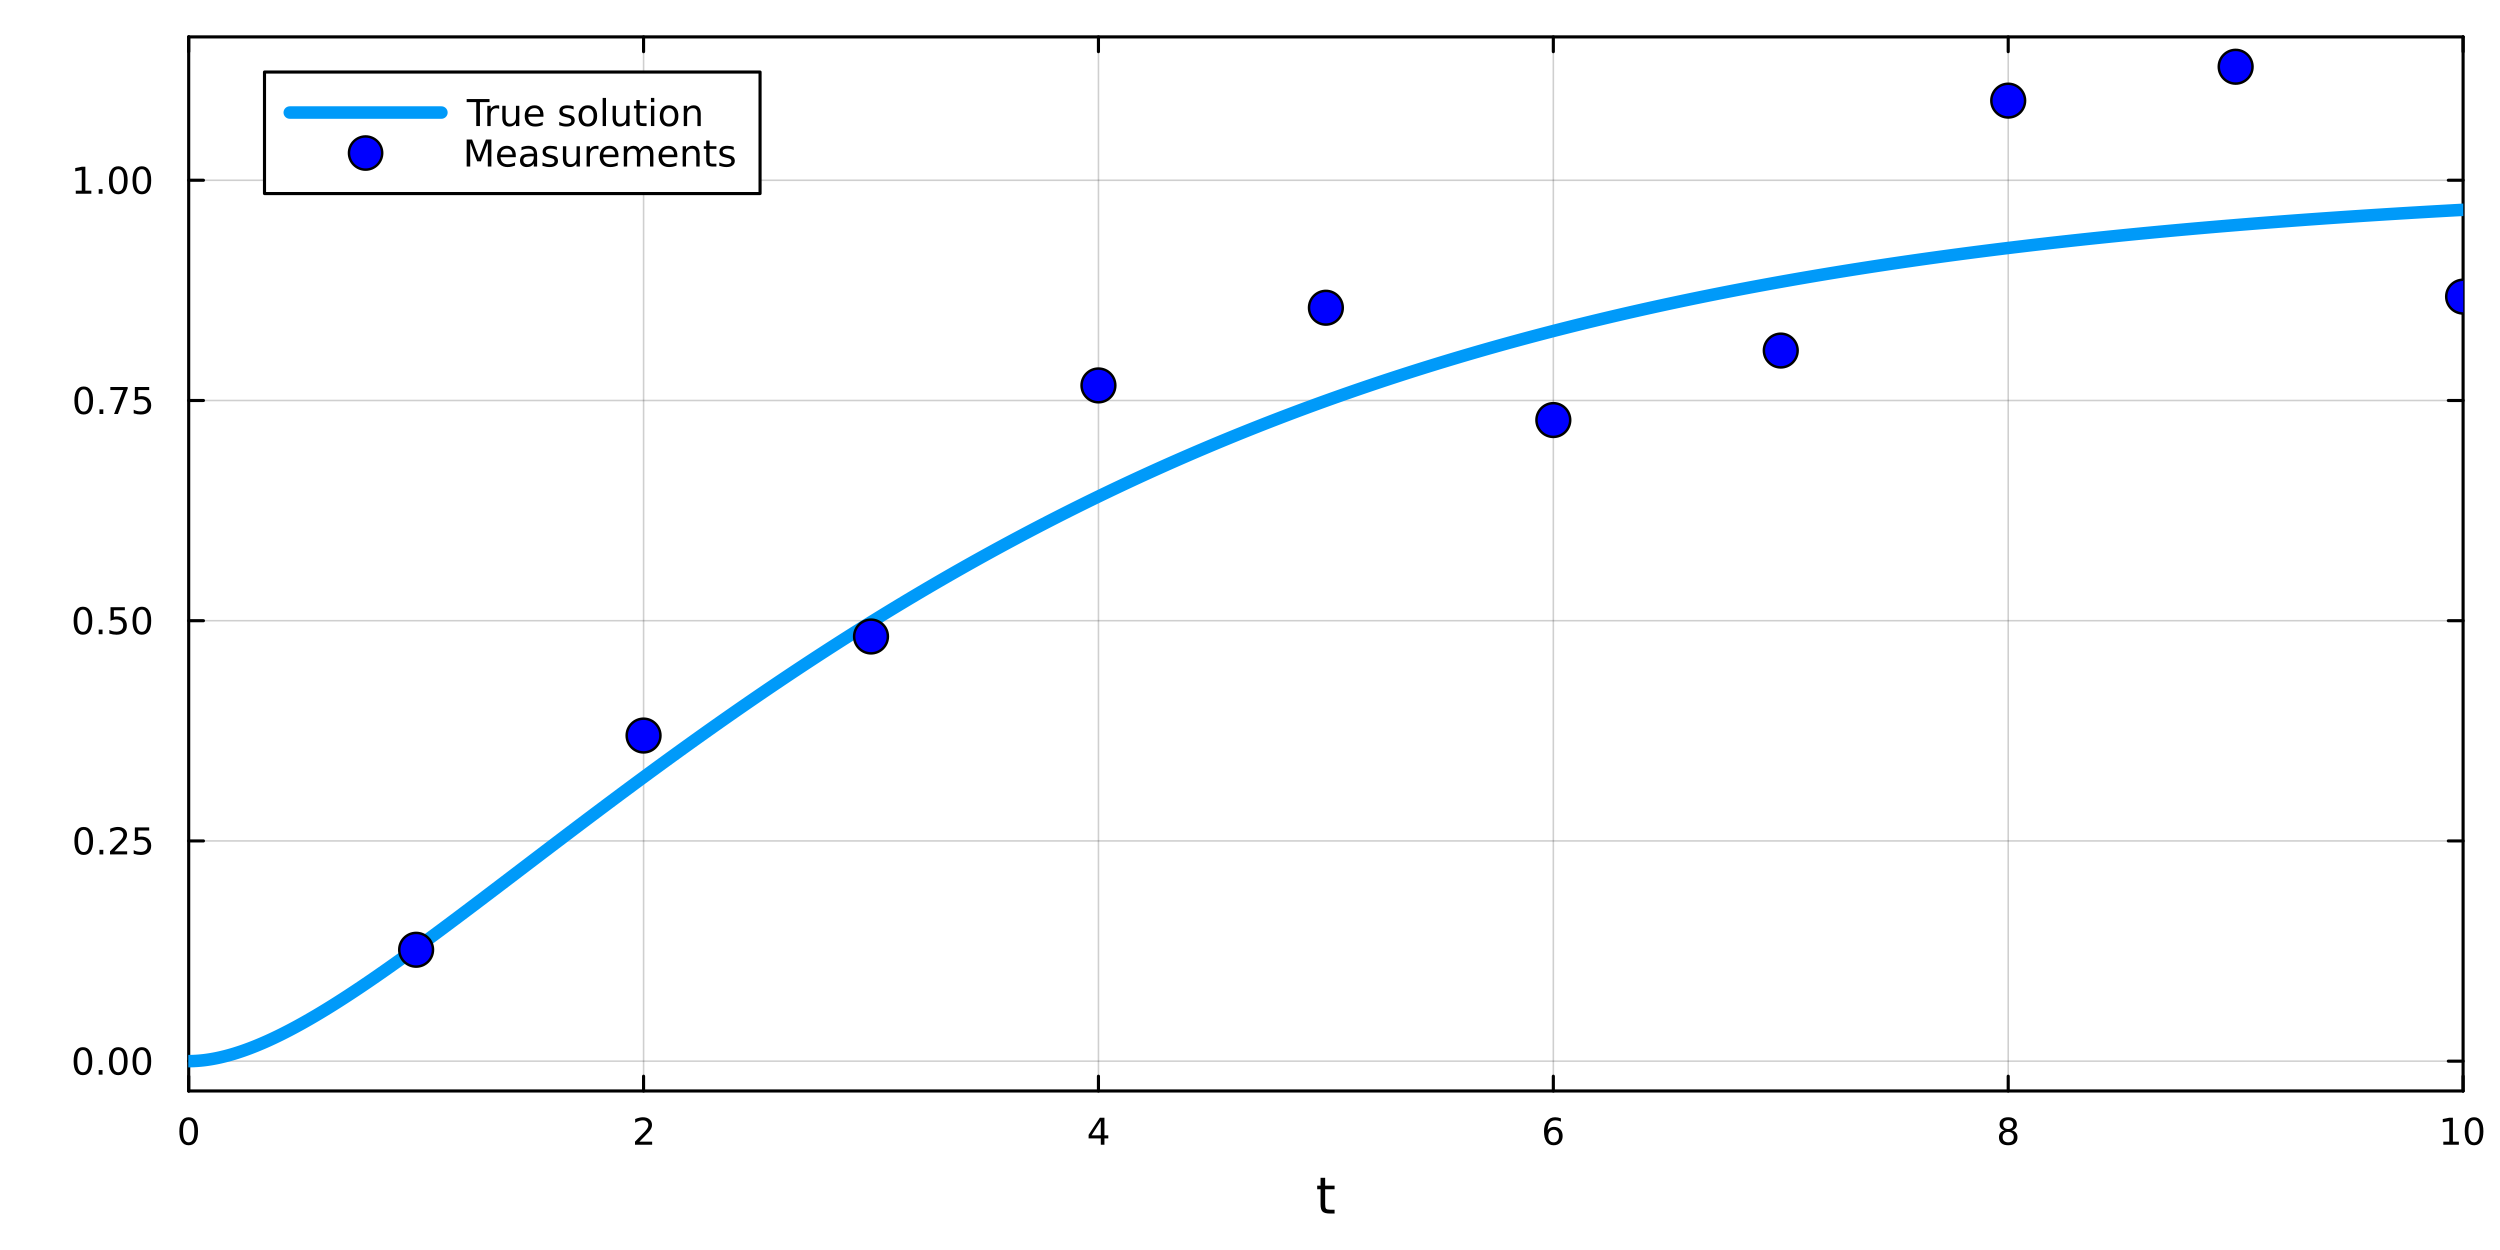 <?xml version="1.0" encoding="utf-8"?>
<svg xmlns="http://www.w3.org/2000/svg" xmlns:xlink="http://www.w3.org/1999/xlink" width="800" height="400" viewBox="0 0 3200 1600">
<rect x="0" y="0" width="3200" height="1600" fill="#333333" stroke="none"/>
<defs>
  <clipPath id="clip400">
    <rect x="0" y="0" width="3200" height="1600"/>
  </clipPath>
</defs>
<path clip-path="url(#clip400)" d="M0 1600 L3200 1600 L3200 0 L0 0  Z" fill="#ffffff" fill-rule="evenodd" fill-opacity="1"/>
<defs>
  <clipPath id="clip401">
    <rect x="640" y="0" width="2241" height="1600"/>
  </clipPath>
</defs>
<path clip-path="url(#clip400)" d="M241.518 1396.46 L3152.76 1396.46 L3152.76 47.244 L241.518 47.244  Z" fill="#ffffff" fill-rule="evenodd" fill-opacity="1"/>
<defs>
  <clipPath id="clip402">
    <rect x="241" y="47" width="2912" height="1350"/>
  </clipPath>
</defs>
<polyline clip-path="url(#clip402)" style="stroke:#000000; stroke-linecap:round; stroke-linejoin:round; stroke-width:2; stroke-opacity:0.1; fill:none" points="241.518,1396.46 241.518,47.244 "/>
<polyline clip-path="url(#clip402)" style="stroke:#000000; stroke-linecap:round; stroke-linejoin:round; stroke-width:2; stroke-opacity:0.1; fill:none" points="823.766,1396.46 823.766,47.244 "/>
<polyline clip-path="url(#clip402)" style="stroke:#000000; stroke-linecap:round; stroke-linejoin:round; stroke-width:2; stroke-opacity:0.1; fill:none" points="1406.01,1396.46 1406.01,47.244 "/>
<polyline clip-path="url(#clip402)" style="stroke:#000000; stroke-linecap:round; stroke-linejoin:round; stroke-width:2; stroke-opacity:0.1; fill:none" points="1988.26,1396.46 1988.26,47.244 "/>
<polyline clip-path="url(#clip402)" style="stroke:#000000; stroke-linecap:round; stroke-linejoin:round; stroke-width:2; stroke-opacity:0.1; fill:none" points="2570.51,1396.46 2570.51,47.244 "/>
<polyline clip-path="url(#clip402)" style="stroke:#000000; stroke-linecap:round; stroke-linejoin:round; stroke-width:2; stroke-opacity:0.1; fill:none" points="3152.76,1396.46 3152.76,47.244 "/>
<polyline clip-path="url(#clip402)" style="stroke:#000000; stroke-linecap:round; stroke-linejoin:round; stroke-width:2; stroke-opacity:0.1; fill:none" points="241.518,1396.46 241.518,47.244 "/>
<polyline clip-path="url(#clip402)" style="stroke:#000000; stroke-linecap:round; stroke-linejoin:round; stroke-width:2; stroke-opacity:0.1; fill:none" points="823.766,1396.46 823.766,47.244 "/>
<polyline clip-path="url(#clip402)" style="stroke:#000000; stroke-linecap:round; stroke-linejoin:round; stroke-width:2; stroke-opacity:0.1; fill:none" points="1406.01,1396.46 1406.01,47.244 "/>
<polyline clip-path="url(#clip402)" style="stroke:#000000; stroke-linecap:round; stroke-linejoin:round; stroke-width:2; stroke-opacity:0.1; fill:none" points="1988.26,1396.46 1988.26,47.244 "/>
<polyline clip-path="url(#clip402)" style="stroke:#000000; stroke-linecap:round; stroke-linejoin:round; stroke-width:2; stroke-opacity:0.1; fill:none" points="2570.51,1396.46 2570.51,47.244 "/>
<polyline clip-path="url(#clip402)" style="stroke:#000000; stroke-linecap:round; stroke-linejoin:round; stroke-width:2; stroke-opacity:0.1; fill:none" points="3152.76,1396.46 3152.76,47.244 "/>
<polyline clip-path="url(#clip402)" style="stroke:#000000; stroke-linecap:round; stroke-linejoin:round; stroke-width:2; stroke-opacity:0.1; fill:none" points="241.518,1358.27 3152.76,1358.27 "/>
<polyline clip-path="url(#clip402)" style="stroke:#000000; stroke-linecap:round; stroke-linejoin:round; stroke-width:2; stroke-opacity:0.1; fill:none" points="241.518,1076.39 3152.76,1076.39 "/>
<polyline clip-path="url(#clip402)" style="stroke:#000000; stroke-linecap:round; stroke-linejoin:round; stroke-width:2; stroke-opacity:0.1; fill:none" points="241.518,794.504 3152.76,794.504 "/>
<polyline clip-path="url(#clip402)" style="stroke:#000000; stroke-linecap:round; stroke-linejoin:round; stroke-width:2; stroke-opacity:0.1; fill:none" points="241.518,512.62 3152.76,512.62 "/>
<polyline clip-path="url(#clip402)" style="stroke:#000000; stroke-linecap:round; stroke-linejoin:round; stroke-width:2; stroke-opacity:0.1; fill:none" points="241.518,230.737 3152.76,230.737 "/>
<polyline clip-path="url(#clip402)" style="stroke:#000000; stroke-linecap:round; stroke-linejoin:round; stroke-width:2; stroke-opacity:0.1; fill:none" points="241.518,1358.27 3152.76,1358.27 "/>
<polyline clip-path="url(#clip402)" style="stroke:#000000; stroke-linecap:round; stroke-linejoin:round; stroke-width:2; stroke-opacity:0.1; fill:none" points="241.518,1076.39 3152.76,1076.39 "/>
<polyline clip-path="url(#clip402)" style="stroke:#000000; stroke-linecap:round; stroke-linejoin:round; stroke-width:2; stroke-opacity:0.1; fill:none" points="241.518,794.504 3152.76,794.504 "/>
<polyline clip-path="url(#clip402)" style="stroke:#000000; stroke-linecap:round; stroke-linejoin:round; stroke-width:2; stroke-opacity:0.1; fill:none" points="241.518,512.62 3152.76,512.62 "/>
<polyline clip-path="url(#clip402)" style="stroke:#000000; stroke-linecap:round; stroke-linejoin:round; stroke-width:2; stroke-opacity:0.1; fill:none" points="241.518,230.737 3152.76,230.737 "/>
<polyline clip-path="url(#clip400)" style="stroke:#000000; stroke-linecap:round; stroke-linejoin:round; stroke-width:4; stroke-opacity:1; fill:none" points="241.518,1396.46 3152.76,1396.46 "/>
<polyline clip-path="url(#clip400)" style="stroke:#000000; stroke-linecap:round; stroke-linejoin:round; stroke-width:4; stroke-opacity:1; fill:none" points="241.518,47.244 3152.76,47.244 "/>
<polyline clip-path="url(#clip400)" style="stroke:#000000; stroke-linecap:round; stroke-linejoin:round; stroke-width:4; stroke-opacity:1; fill:none" points="241.518,1396.46 241.518,1377.56 "/>
<polyline clip-path="url(#clip400)" style="stroke:#000000; stroke-linecap:round; stroke-linejoin:round; stroke-width:4; stroke-opacity:1; fill:none" points="823.766,1396.46 823.766,1377.56 "/>
<polyline clip-path="url(#clip400)" style="stroke:#000000; stroke-linecap:round; stroke-linejoin:round; stroke-width:4; stroke-opacity:1; fill:none" points="1406.01,1396.46 1406.01,1377.56 "/>
<polyline clip-path="url(#clip400)" style="stroke:#000000; stroke-linecap:round; stroke-linejoin:round; stroke-width:4; stroke-opacity:1; fill:none" points="1988.26,1396.46 1988.26,1377.56 "/>
<polyline clip-path="url(#clip400)" style="stroke:#000000; stroke-linecap:round; stroke-linejoin:round; stroke-width:4; stroke-opacity:1; fill:none" points="2570.51,1396.46 2570.51,1377.56 "/>
<polyline clip-path="url(#clip400)" style="stroke:#000000; stroke-linecap:round; stroke-linejoin:round; stroke-width:4; stroke-opacity:1; fill:none" points="3152.76,1396.46 3152.76,1377.56 "/>
<polyline clip-path="url(#clip400)" style="stroke:#000000; stroke-linecap:round; stroke-linejoin:round; stroke-width:4; stroke-opacity:1; fill:none" points="241.518,47.244 241.518,66.142 "/>
<polyline clip-path="url(#clip400)" style="stroke:#000000; stroke-linecap:round; stroke-linejoin:round; stroke-width:4; stroke-opacity:1; fill:none" points="823.766,47.244 823.766,66.142 "/>
<polyline clip-path="url(#clip400)" style="stroke:#000000; stroke-linecap:round; stroke-linejoin:round; stroke-width:4; stroke-opacity:1; fill:none" points="1406.01,47.244 1406.01,66.142 "/>
<polyline clip-path="url(#clip400)" style="stroke:#000000; stroke-linecap:round; stroke-linejoin:round; stroke-width:4; stroke-opacity:1; fill:none" points="1988.26,47.244 1988.26,66.142 "/>
<polyline clip-path="url(#clip400)" style="stroke:#000000; stroke-linecap:round; stroke-linejoin:round; stroke-width:4; stroke-opacity:1; fill:none" points="2570.51,47.244 2570.51,66.142 "/>
<polyline clip-path="url(#clip400)" style="stroke:#000000; stroke-linecap:round; stroke-linejoin:round; stroke-width:4; stroke-opacity:1; fill:none" points="3152.76,47.244 3152.76,66.142 "/>
<path clip-path="url(#clip400)" d="M241.518 1433.77 Q237.907 1433.77 236.078 1437.34 Q234.273 1440.88 234.273 1448.01 Q234.273 1455.12 236.078 1458.68 Q237.907 1462.22 241.518 1462.22 Q245.152 1462.22 246.958 1458.68 Q248.787 1455.12 248.787 1448.01 Q248.787 1440.88 246.958 1437.34 Q245.152 1433.77 241.518 1433.77 M241.518 1430.07 Q247.328 1430.07 250.384 1434.68 Q253.462 1439.26 253.462 1448.01 Q253.462 1456.74 250.384 1461.34 Q247.328 1465.93 241.518 1465.93 Q235.708 1465.93 232.629 1461.34 Q229.574 1456.74 229.574 1448.01 Q229.574 1439.26 232.629 1434.68 Q235.708 1430.07 241.518 1430.07 Z" fill="#000000" fill-rule="nonzero" fill-opacity="1" /><path clip-path="url(#clip400)" d="M818.418 1461.32 L834.738 1461.32 L834.738 1465.26 L812.793 1465.26 L812.793 1461.32 Q815.456 1458.57 820.039 1453.94 Q824.645 1449.28 825.826 1447.94 Q828.071 1445.42 828.951 1443.68 Q829.854 1441.92 829.854 1440.23 Q829.854 1437.48 827.909 1435.74 Q825.988 1434.01 822.886 1434.01 Q820.687 1434.01 818.233 1434.77 Q815.803 1435.53 813.025 1437.08 L813.025 1432.36 Q815.849 1431.23 818.303 1430.65 Q820.756 1430.07 822.793 1430.07 Q828.164 1430.07 831.358 1432.76 Q834.553 1435.44 834.553 1439.93 Q834.553 1442.06 833.742 1443.98 Q832.955 1445.88 830.849 1448.47 Q830.27 1449.14 827.168 1452.36 Q824.067 1455.56 818.418 1461.32 Z" fill="#000000" fill-rule="nonzero" fill-opacity="1" /><path clip-path="url(#clip400)" d="M1409.02 1434.77 L1397.22 1453.22 L1409.02 1453.22 L1409.02 1434.77 M1407.8 1430.7 L1413.68 1430.7 L1413.68 1453.22 L1418.61 1453.22 L1418.61 1457.11 L1413.68 1457.11 L1413.68 1465.26 L1409.02 1465.26 L1409.02 1457.11 L1393.42 1457.11 L1393.42 1452.59 L1407.8 1430.7 Z" fill="#000000" fill-rule="nonzero" fill-opacity="1" /><path clip-path="url(#clip400)" d="M1988.67 1446.11 Q1985.52 1446.11 1983.67 1448.27 Q1981.84 1450.42 1981.84 1454.17 Q1981.84 1457.89 1983.67 1460.07 Q1985.52 1462.22 1988.67 1462.22 Q1991.81 1462.22 1993.64 1460.07 Q1995.49 1457.89 1995.49 1454.17 Q1995.49 1450.42 1993.64 1448.27 Q1991.81 1446.11 1988.67 1446.11 M1997.95 1431.46 L1997.95 1435.72 Q1996.19 1434.89 1994.38 1434.45 Q1992.6 1434.01 1990.84 1434.01 Q1986.21 1434.01 1983.76 1437.13 Q1981.33 1440.26 1980.98 1446.58 Q1982.35 1444.56 1984.41 1443.5 Q1986.47 1442.41 1988.94 1442.41 Q1994.15 1442.41 1997.16 1445.58 Q2000.19 1448.73 2000.19 1454.17 Q2000.19 1459.49 1997.05 1462.71 Q1993.9 1465.93 1988.67 1465.93 Q1982.67 1465.93 1979.5 1461.34 Q1976.33 1456.74 1976.33 1448.01 Q1976.33 1439.82 1980.22 1434.95 Q1984.11 1430.07 1990.66 1430.07 Q1992.42 1430.07 1994.2 1430.42 Q1996 1430.77 1997.95 1431.46 Z" fill="#000000" fill-rule="nonzero" fill-opacity="1" /><path clip-path="url(#clip400)" d="M2570.51 1448.84 Q2567.18 1448.84 2565.25 1450.63 Q2563.36 1452.41 2563.36 1455.53 Q2563.36 1458.66 2565.25 1460.44 Q2567.18 1462.22 2570.51 1462.22 Q2573.84 1462.22 2575.76 1460.44 Q2577.68 1458.64 2577.68 1455.53 Q2577.68 1452.41 2575.76 1450.63 Q2573.86 1448.84 2570.51 1448.84 M2565.83 1446.85 Q2562.82 1446.11 2561.13 1444.05 Q2559.47 1441.99 2559.47 1439.03 Q2559.47 1434.89 2562.41 1432.48 Q2565.37 1430.07 2570.51 1430.07 Q2575.67 1430.07 2578.61 1432.48 Q2581.55 1434.89 2581.55 1439.03 Q2581.55 1441.99 2579.86 1444.05 Q2578.19 1446.11 2575.21 1446.85 Q2578.59 1447.64 2580.46 1449.93 Q2582.36 1452.22 2582.36 1455.53 Q2582.36 1460.56 2579.28 1463.24 Q2576.23 1465.93 2570.51 1465.93 Q2564.79 1465.93 2561.71 1463.24 Q2558.66 1460.56 2558.66 1455.53 Q2558.66 1452.22 2560.55 1449.93 Q2562.45 1447.64 2565.83 1446.85 M2564.12 1439.47 Q2564.12 1442.15 2565.79 1443.66 Q2567.48 1445.16 2570.51 1445.16 Q2573.52 1445.16 2575.21 1443.66 Q2576.92 1442.15 2576.92 1439.47 Q2576.92 1436.78 2575.21 1435.28 Q2573.52 1433.77 2570.51 1433.77 Q2567.48 1433.77 2565.79 1435.28 Q2564.12 1436.78 2564.12 1439.47 Z" fill="#000000" fill-rule="nonzero" fill-opacity="1" /><path clip-path="url(#clip400)" d="M3127.44 1461.32 L3135.08 1461.32 L3135.08 1434.95 L3126.77 1436.62 L3126.77 1432.36 L3135.04 1430.7 L3139.71 1430.7 L3139.71 1461.32 L3147.35 1461.32 L3147.35 1465.26 L3127.44 1465.26 L3127.44 1461.32 Z" fill="#000000" fill-rule="nonzero" fill-opacity="1" /><path clip-path="url(#clip400)" d="M3166.8 1433.77 Q3163.18 1433.77 3161.36 1437.34 Q3159.55 1440.88 3159.55 1448.01 Q3159.55 1455.12 3161.36 1458.68 Q3163.18 1462.22 3166.8 1462.22 Q3170.43 1462.22 3172.23 1458.68 Q3174.06 1455.12 3174.06 1448.01 Q3174.06 1440.88 3172.23 1437.34 Q3170.43 1433.77 3166.8 1433.77 M3166.8 1430.07 Q3172.61 1430.07 3175.66 1434.68 Q3178.74 1439.26 3178.74 1448.01 Q3178.74 1456.74 3175.66 1461.34 Q3172.61 1465.93 3166.8 1465.93 Q3160.99 1465.93 3157.91 1461.34 Q3154.85 1456.74 3154.85 1448.01 Q3154.85 1439.26 3157.91 1434.68 Q3160.99 1430.07 3166.8 1430.07 Z" fill="#000000" fill-rule="nonzero" fill-opacity="1" /><path clip-path="url(#clip400)" d="M1696.2 1507.55 L1696.2 1517.67 L1708.26 1517.67 L1708.26 1522.22 L1696.2 1522.22 L1696.2 1541.58 Q1696.2 1545.94 1697.38 1547.18 Q1698.59 1548.42 1702.25 1548.42 L1708.26 1548.42 L1708.26 1553.32 L1702.25 1553.32 Q1695.47 1553.32 1692.89 1550.81 Q1690.31 1548.26 1690.31 1541.58 L1690.31 1522.22 L1686.01 1522.22 L1686.01 1517.67 L1690.31 1517.67 L1690.31 1507.55 L1696.2 1507.55 Z" fill="#000000" fill-rule="nonzero" fill-opacity="1" /><polyline clip-path="url(#clip400)" style="stroke:#000000; stroke-linecap:round; stroke-linejoin:round; stroke-width:4; stroke-opacity:1; fill:none" points="241.518,1396.46 241.518,47.244 "/>
<polyline clip-path="url(#clip400)" style="stroke:#000000; stroke-linecap:round; stroke-linejoin:round; stroke-width:4; stroke-opacity:1; fill:none" points="3152.76,1396.46 3152.76,47.244 "/>
<polyline clip-path="url(#clip400)" style="stroke:#000000; stroke-linecap:round; stroke-linejoin:round; stroke-width:4; stroke-opacity:1; fill:none" points="241.518,1358.27 260.416,1358.27 "/>
<polyline clip-path="url(#clip400)" style="stroke:#000000; stroke-linecap:round; stroke-linejoin:round; stroke-width:4; stroke-opacity:1; fill:none" points="241.518,1076.39 260.416,1076.39 "/>
<polyline clip-path="url(#clip400)" style="stroke:#000000; stroke-linecap:round; stroke-linejoin:round; stroke-width:4; stroke-opacity:1; fill:none" points="241.518,794.504 260.416,794.504 "/>
<polyline clip-path="url(#clip400)" style="stroke:#000000; stroke-linecap:round; stroke-linejoin:round; stroke-width:4; stroke-opacity:1; fill:none" points="241.518,512.62 260.416,512.62 "/>
<polyline clip-path="url(#clip400)" style="stroke:#000000; stroke-linecap:round; stroke-linejoin:round; stroke-width:4; stroke-opacity:1; fill:none" points="241.518,230.737 260.416,230.737 "/>
<polyline clip-path="url(#clip400)" style="stroke:#000000; stroke-linecap:round; stroke-linejoin:round; stroke-width:4; stroke-opacity:1; fill:none" points="3152.76,1358.27 3133.86,1358.27 "/>
<polyline clip-path="url(#clip400)" style="stroke:#000000; stroke-linecap:round; stroke-linejoin:round; stroke-width:4; stroke-opacity:1; fill:none" points="3152.76,1076.39 3133.86,1076.39 "/>
<polyline clip-path="url(#clip400)" style="stroke:#000000; stroke-linecap:round; stroke-linejoin:round; stroke-width:4; stroke-opacity:1; fill:none" points="3152.76,794.504 3133.86,794.504 "/>
<polyline clip-path="url(#clip400)" style="stroke:#000000; stroke-linecap:round; stroke-linejoin:round; stroke-width:4; stroke-opacity:1; fill:none" points="3152.76,512.62 3133.86,512.62 "/>
<polyline clip-path="url(#clip400)" style="stroke:#000000; stroke-linecap:round; stroke-linejoin:round; stroke-width:4; stroke-opacity:1; fill:none" points="3152.76,230.737 3133.86,230.737 "/>
<path clip-path="url(#clip400)" d="M106.181 1344.07 Q102.57 1344.07 100.741 1347.63 Q98.935 1351.18 98.935 1358.31 Q98.935 1365.41 100.741 1368.98 Q102.57 1372.52 106.181 1372.52 Q109.815 1372.52 111.62 1368.98 Q113.449 1365.41 113.449 1358.31 Q113.449 1351.18 111.62 1347.63 Q109.815 1344.07 106.181 1344.07 M106.181 1340.37 Q111.991 1340.37 115.046 1344.97 Q118.125 1349.56 118.125 1358.31 Q118.125 1367.03 115.046 1371.64 Q111.991 1376.22 106.181 1376.22 Q100.37 1376.22 97.292 1371.64 Q94.236 1367.03 94.236 1358.31 Q94.236 1349.56 97.292 1344.97 Q100.37 1340.37 106.181 1340.37 Z" fill="#000000" fill-rule="nonzero" fill-opacity="1" /><path clip-path="url(#clip400)" d="M126.343 1369.67 L131.227 1369.67 L131.227 1375.55 L126.343 1375.55 L126.343 1369.67 Z" fill="#000000" fill-rule="nonzero" fill-opacity="1" /><path clip-path="url(#clip400)" d="M151.412 1344.07 Q147.801 1344.07 145.972 1347.63 Q144.167 1351.18 144.167 1358.31 Q144.167 1365.41 145.972 1368.98 Q147.801 1372.52 151.412 1372.52 Q155.046 1372.52 156.852 1368.98 Q158.68 1365.41 158.68 1358.31 Q158.68 1351.18 156.852 1347.63 Q155.046 1344.07 151.412 1344.07 M151.412 1340.37 Q157.222 1340.37 160.278 1344.97 Q163.356 1349.56 163.356 1358.31 Q163.356 1367.03 160.278 1371.64 Q157.222 1376.22 151.412 1376.22 Q145.602 1376.22 142.523 1371.64 Q139.467 1367.03 139.467 1358.31 Q139.467 1349.56 142.523 1344.97 Q145.602 1340.37 151.412 1340.37 Z" fill="#000000" fill-rule="nonzero" fill-opacity="1" /><path clip-path="url(#clip400)" d="M181.574 1344.07 Q177.963 1344.07 176.134 1347.63 Q174.328 1351.18 174.328 1358.31 Q174.328 1365.41 176.134 1368.98 Q177.963 1372.52 181.574 1372.52 Q185.208 1372.52 187.014 1368.98 Q188.842 1365.41 188.842 1358.31 Q188.842 1351.18 187.014 1347.63 Q185.208 1344.07 181.574 1344.07 M181.574 1340.37 Q187.384 1340.37 190.439 1344.97 Q193.518 1349.56 193.518 1358.31 Q193.518 1367.03 190.439 1371.64 Q187.384 1376.22 181.574 1376.22 Q175.764 1376.22 172.685 1371.64 Q169.629 1367.03 169.629 1358.31 Q169.629 1349.56 172.685 1344.97 Q175.764 1340.37 181.574 1340.37 Z" fill="#000000" fill-rule="nonzero" fill-opacity="1" /><path clip-path="url(#clip400)" d="M107.176 1062.19 Q103.565 1062.19 101.736 1065.75 Q99.931 1069.29 99.931 1076.42 Q99.931 1083.53 101.736 1087.09 Q103.565 1090.63 107.176 1090.63 Q110.81 1090.63 112.616 1087.09 Q114.444 1083.53 114.444 1076.42 Q114.444 1069.29 112.616 1065.75 Q110.81 1062.19 107.176 1062.19 M107.176 1058.48 Q112.986 1058.48 116.042 1063.09 Q119.12 1067.67 119.12 1076.42 Q119.12 1085.15 116.042 1089.76 Q112.986 1094.34 107.176 1094.34 Q101.366 1094.34 98.287 1089.76 Q95.232 1085.15 95.232 1076.42 Q95.232 1067.67 98.287 1063.09 Q101.366 1058.48 107.176 1058.48 Z" fill="#000000" fill-rule="nonzero" fill-opacity="1" /><path clip-path="url(#clip400)" d="M127.338 1087.79 L132.222 1087.79 L132.222 1093.67 L127.338 1093.67 L127.338 1087.79 Z" fill="#000000" fill-rule="nonzero" fill-opacity="1" /><path clip-path="url(#clip400)" d="M146.435 1089.73 L162.754 1089.73 L162.754 1093.67 L140.81 1093.67 L140.81 1089.73 Q143.472 1086.98 148.055 1082.35 Q152.662 1077.69 153.842 1076.35 Q156.088 1073.83 156.967 1072.09 Q157.87 1070.33 157.87 1068.64 Q157.87 1065.89 155.926 1064.15 Q154.004 1062.42 150.903 1062.42 Q148.704 1062.42 146.25 1063.18 Q143.819 1063.95 141.042 1065.5 L141.042 1060.77 Q143.866 1059.64 146.319 1059.06 Q148.773 1058.48 150.81 1058.48 Q156.18 1058.48 159.375 1061.17 Q162.569 1063.85 162.569 1068.34 Q162.569 1070.47 161.759 1072.39 Q160.972 1074.29 158.866 1076.88 Q158.287 1077.56 155.185 1080.77 Q152.083 1083.97 146.435 1089.73 Z" fill="#000000" fill-rule="nonzero" fill-opacity="1" /><path clip-path="url(#clip400)" d="M172.615 1059.11 L190.972 1059.11 L190.972 1063.04 L176.898 1063.04 L176.898 1071.51 Q177.916 1071.17 178.935 1071.01 Q179.953 1070.82 180.972 1070.82 Q186.759 1070.82 190.138 1073.99 Q193.518 1077.16 193.518 1082.58 Q193.518 1088.16 190.046 1091.26 Q186.574 1094.34 180.254 1094.34 Q178.078 1094.34 175.81 1093.97 Q173.564 1093.6 171.157 1092.86 L171.157 1088.16 Q173.24 1089.29 175.463 1089.85 Q177.685 1090.4 180.162 1090.4 Q184.166 1090.4 186.504 1088.3 Q188.842 1086.19 188.842 1082.58 Q188.842 1078.97 186.504 1076.86 Q184.166 1074.76 180.162 1074.76 Q178.287 1074.76 176.412 1075.17 Q174.56 1075.59 172.615 1076.47 L172.615 1059.11 Z" fill="#000000" fill-rule="nonzero" fill-opacity="1" /><path clip-path="url(#clip400)" d="M106.181 780.302 Q102.57 780.302 100.741 783.867 Q98.935 787.409 98.935 794.538 Q98.935 801.645 100.741 805.21 Q102.57 808.751 106.181 808.751 Q109.815 808.751 111.62 805.21 Q113.449 801.645 113.449 794.538 Q113.449 787.409 111.62 783.867 Q109.815 780.302 106.181 780.302 M106.181 776.599 Q111.991 776.599 115.046 781.205 Q118.125 785.788 118.125 794.538 Q118.125 803.265 115.046 807.872 Q111.991 812.455 106.181 812.455 Q100.37 812.455 97.292 807.872 Q94.236 803.265 94.236 794.538 Q94.236 785.788 97.292 781.205 Q100.37 776.599 106.181 776.599 Z" fill="#000000" fill-rule="nonzero" fill-opacity="1" /><path clip-path="url(#clip400)" d="M126.343 805.904 L131.227 805.904 L131.227 811.784 L126.343 811.784 L126.343 805.904 Z" fill="#000000" fill-rule="nonzero" fill-opacity="1" /><path clip-path="url(#clip400)" d="M141.458 777.224 L159.815 777.224 L159.815 781.159 L145.741 781.159 L145.741 789.631 Q146.759 789.284 147.778 789.122 Q148.796 788.937 149.815 788.937 Q155.602 788.937 158.981 792.108 Q162.361 795.279 162.361 800.696 Q162.361 806.274 158.889 809.376 Q155.416 812.455 149.097 812.455 Q146.921 812.455 144.653 812.085 Q142.407 811.714 140 810.973 L140 806.274 Q142.083 807.409 144.305 807.964 Q146.528 808.52 149.004 808.52 Q153.009 808.52 155.347 806.413 Q157.685 804.307 157.685 800.696 Q157.685 797.085 155.347 794.978 Q153.009 792.872 149.004 792.872 Q147.129 792.872 145.254 793.288 Q143.403 793.705 141.458 794.585 L141.458 777.224 Z" fill="#000000" fill-rule="nonzero" fill-opacity="1" /><path clip-path="url(#clip400)" d="M181.574 780.302 Q177.963 780.302 176.134 783.867 Q174.328 787.409 174.328 794.538 Q174.328 801.645 176.134 805.21 Q177.963 808.751 181.574 808.751 Q185.208 808.751 187.014 805.21 Q188.842 801.645 188.842 794.538 Q188.842 787.409 187.014 783.867 Q185.208 780.302 181.574 780.302 M181.574 776.599 Q187.384 776.599 190.439 781.205 Q193.518 785.788 193.518 794.538 Q193.518 803.265 190.439 807.872 Q187.384 812.455 181.574 812.455 Q175.764 812.455 172.685 807.872 Q169.629 803.265 169.629 794.538 Q169.629 785.788 172.685 781.205 Q175.764 776.599 181.574 776.599 Z" fill="#000000" fill-rule="nonzero" fill-opacity="1" /><path clip-path="url(#clip400)" d="M107.176 498.419 Q103.565 498.419 101.736 501.984 Q99.931 505.525 99.931 512.655 Q99.931 519.761 101.736 523.326 Q103.565 526.868 107.176 526.868 Q110.81 526.868 112.616 523.326 Q114.444 519.761 114.444 512.655 Q114.444 505.525 112.616 501.984 Q110.81 498.419 107.176 498.419 M107.176 494.715 Q112.986 494.715 116.042 499.322 Q119.12 503.905 119.12 512.655 Q119.12 521.382 116.042 525.988 Q112.986 530.572 107.176 530.572 Q101.366 530.572 98.287 525.988 Q95.232 521.382 95.232 512.655 Q95.232 503.905 98.287 499.322 Q101.366 494.715 107.176 494.715 Z" fill="#000000" fill-rule="nonzero" fill-opacity="1" /><path clip-path="url(#clip400)" d="M127.338 524.021 L132.222 524.021 L132.222 529.9 L127.338 529.9 L127.338 524.021 Z" fill="#000000" fill-rule="nonzero" fill-opacity="1" /><path clip-path="url(#clip400)" d="M141.227 495.34 L163.449 495.34 L163.449 497.331 L150.903 529.9 L146.018 529.9 L157.824 499.275 L141.227 499.275 L141.227 495.34 Z" fill="#000000" fill-rule="nonzero" fill-opacity="1" /><path clip-path="url(#clip400)" d="M172.615 495.34 L190.972 495.34 L190.972 499.275 L176.898 499.275 L176.898 507.748 Q177.916 507.4 178.935 507.238 Q179.953 507.053 180.972 507.053 Q186.759 507.053 190.138 510.224 Q193.518 513.396 193.518 518.812 Q193.518 524.391 190.046 527.493 Q186.574 530.572 180.254 530.572 Q178.078 530.572 175.81 530.201 Q173.564 529.831 171.157 529.09 L171.157 524.391 Q173.24 525.525 175.463 526.081 Q177.685 526.636 180.162 526.636 Q184.166 526.636 186.504 524.53 Q188.842 522.423 188.842 518.812 Q188.842 515.201 186.504 513.095 Q184.166 510.988 180.162 510.988 Q178.287 510.988 176.412 511.405 Q174.56 511.822 172.615 512.701 L172.615 495.34 Z" fill="#000000" fill-rule="nonzero" fill-opacity="1" /><path clip-path="url(#clip400)" d="M96.991 244.082 L104.63 244.082 L104.63 217.716 L96.32 219.383 L96.32 215.123 L104.583 213.457 L109.259 213.457 L109.259 244.082 L116.898 244.082 L116.898 248.017 L96.991 248.017 L96.991 244.082 Z" fill="#000000" fill-rule="nonzero" fill-opacity="1" /><path clip-path="url(#clip400)" d="M126.343 242.137 L131.227 242.137 L131.227 248.017 L126.343 248.017 L126.343 242.137 Z" fill="#000000" fill-rule="nonzero" fill-opacity="1" /><path clip-path="url(#clip400)" d="M151.412 216.536 Q147.801 216.536 145.972 220.1 Q144.167 223.642 144.167 230.772 Q144.167 237.878 145.972 241.443 Q147.801 244.984 151.412 244.984 Q155.046 244.984 156.852 241.443 Q158.68 237.878 158.68 230.772 Q158.68 223.642 156.852 220.1 Q155.046 216.536 151.412 216.536 M151.412 212.832 Q157.222 212.832 160.278 217.438 Q163.356 222.022 163.356 230.772 Q163.356 239.498 160.278 244.105 Q157.222 248.688 151.412 248.688 Q145.602 248.688 142.523 244.105 Q139.467 239.498 139.467 230.772 Q139.467 222.022 142.523 217.438 Q145.602 212.832 151.412 212.832 Z" fill="#000000" fill-rule="nonzero" fill-opacity="1" /><path clip-path="url(#clip400)" d="M181.574 216.536 Q177.963 216.536 176.134 220.1 Q174.328 223.642 174.328 230.772 Q174.328 237.878 176.134 241.443 Q177.963 244.984 181.574 244.984 Q185.208 244.984 187.014 241.443 Q188.842 237.878 188.842 230.772 Q188.842 223.642 187.014 220.1 Q185.208 216.536 181.574 216.536 M181.574 212.832 Q187.384 212.832 190.439 217.438 Q193.518 222.022 193.518 230.772 Q193.518 239.498 190.439 244.105 Q187.384 248.688 181.574 248.688 Q175.764 248.688 172.685 244.105 Q169.629 239.498 169.629 230.772 Q169.629 222.022 172.685 217.438 Q175.764 212.832 181.574 212.832 Z" fill="#000000" fill-rule="nonzero" fill-opacity="1" /><polyline clip-path="url(#clip402)" style="stroke:#009af9; stroke-linecap:round; stroke-linejoin:round; stroke-width:16; stroke-opacity:1; fill:none" points="241.518,1358.27 244.432,1358.24 247.346,1358.16 250.261,1358.02 253.175,1357.83 256.089,1357.59 259.003,1357.3 261.917,1356.97 264.831,1356.58 267.745,1356.15 270.66,1355.67 273.574,1355.15 276.488,1354.59 279.402,1353.99 282.316,1353.34 285.23,1352.65 288.145,1351.93 291.059,1351.17 293.973,1350.37 296.887,1349.54 299.801,1348.67 302.715,1347.76 305.629,1346.82 308.544,1345.85 311.458,1344.85 314.372,1343.82 317.286,1342.75 320.2,1341.66 323.114,1340.53 326.029,1339.38 328.943,1338.2 331.857,1336.99 334.771,1335.76 337.685,1334.5 340.599,1333.22 343.513,1331.91 346.428,1330.57 349.342,1329.22 352.256,1327.83 355.17,1326.43 358.084,1325.01 360.998,1323.56 363.912,1322.09 366.827,1320.6 369.741,1319.1 372.655,1317.57 375.569,1316.02 378.483,1314.46 381.397,1312.87 384.312,1311.27 387.226,1309.65 390.14,1308.01 393.054,1306.36 395.968,1304.69 398.882,1303 401.796,1301.3 404.711,1299.59 407.625,1297.86 410.539,1296.11 413.453,1294.35 416.367,1292.58 419.281,1290.79 422.196,1288.99 425.11,1287.18 428.024,1285.35 430.938,1283.51 433.852,1281.66 436.766,1279.8 439.68,1277.93 442.595,1276.04 445.509,1274.15 448.423,1272.24 451.337,1270.32 454.251,1268.4 457.165,1266.46 460.079,1264.51 462.994,1262.56 465.908,1260.59 468.822,1258.62 471.736,1256.64 474.65,1254.65 477.564,1252.65 480.479,1250.64 483.393,1248.63 486.307,1246.6 489.221,1244.57 492.135,1242.54 495.049,1240.49 497.963,1238.44 500.878,1236.38 503.792,1234.32 506.706,1232.25 509.62,1230.17 512.534,1228.09 515.448,1226 518.363,1223.9 521.277,1221.81 524.191,1219.7 527.105,1217.59 530.019,1215.47 532.933,1213.35 535.847,1211.23 538.762,1209.1 541.676,1206.97 544.59,1204.83 547.504,1202.69 550.418,1200.54 553.332,1198.39 556.247,1196.24 559.161,1194.08 562.075,1191.92 564.989,1189.75 567.903,1187.59 570.817,1185.41 573.731,1183.24 576.646,1181.06 579.56,1178.88 582.474,1176.7 585.388,1174.52 588.302,1172.33 591.216,1170.14 594.13,1167.95 597.045,1165.76 599.959,1163.56 602.873,1161.36 605.787,1159.16 608.701,1156.96 611.615,1154.76 614.53,1152.56 617.444,1150.35 620.358,1148.14 623.272,1145.93 626.186,1143.72 629.1,1141.51 632.014,1139.3 634.929,1137.09 637.843,1134.88 640.757,1132.66 643.671,1130.45 646.585,1128.23 649.499,1126.02 652.414,1123.8 655.328,1121.58 658.242,1119.37 661.156,1117.15 664.07,1114.93 666.984,1112.71 669.898,1110.49 672.813,1108.28 675.727,1106.06 678.641,1103.84 681.555,1101.62 684.469,1099.41 687.383,1097.19 690.297,1094.98 693.212,1092.76 696.126,1090.54 699.04,1088.33 701.954,1086.12 704.868,1083.9 707.782,1081.69 710.697,1079.48 713.611,1077.27 716.525,1075.06 719.439,1072.85 722.353,1070.64 725.267,1068.44 728.181,1066.23 731.096,1064.03 734.01,1061.82 736.924,1059.62 739.838,1057.42 742.752,1055.22 745.666,1053.03 748.581,1050.83 751.495,1048.63 754.409,1046.44 757.323,1044.25 760.237,1042.06 763.151,1039.87 766.065,1037.69 768.98,1035.5 771.894,1033.32 774.808,1031.14 777.722,1028.96 780.636,1026.78 783.55,1024.61 786.465,1022.43 789.379,1020.26 792.293,1018.09 795.207,1015.92 798.121,1013.76 801.035,1011.6 803.949,1009.44 806.864,1007.28 809.778,1005.12 812.692,1002.97 815.606,1000.82 818.52,998.667 821.434,996.52 824.348,994.375 827.263,992.234 830.177,990.094 833.091,987.957 836.005,985.823 838.919,983.691 841.833,981.561 844.748,979.435 847.662,977.311 850.576,975.189 853.49,973.071 856.404,970.955 859.318,968.842 862.232,966.731 865.147,964.624 868.061,962.519 870.975,960.417 873.889,958.318 876.803,956.222 879.717,954.129 882.632,952.038 885.546,949.951 888.46,947.867 891.374,945.785 894.288,943.707 897.202,941.632 900.116,939.56 903.031,937.491 905.945,935.425 908.859,933.362 911.773,931.302 914.687,929.245 917.601,927.192 920.516,925.142 923.43,923.094 926.344,921.051 929.258,919.01 932.172,916.973 935.086,914.939 938,912.908 940.915,910.88 943.829,908.856 946.743,906.835 949.657,904.818 952.571,902.804 955.485,900.793 958.399,898.785 961.314,896.781 964.228,894.781 967.142,892.784 970.056,890.79 972.97,888.8 975.884,886.813 978.799,884.83 981.713,882.85 984.627,880.874 987.541,878.901 990.455,876.932 993.369,874.966 996.283,873.004 999.198,871.046 1002.11,869.091 1005.03,867.14 1007.94,865.192 1010.85,863.248 1013.77,861.308 1016.68,859.371 1019.6,857.438 1022.51,855.508 1025.42,853.583 1028.34,851.66 1031.25,849.742 1034.17,847.827 1037.08,845.917 1040,844.009 1042.91,842.106 1045.82,840.206 1048.74,838.31 1051.65,836.418 1054.57,834.529 1057.48,832.645 1060.39,830.764 1063.31,828.887 1066.22,827.013 1069.14,825.144 1072.05,823.278 1074.97,821.416 1077.88,819.558 1080.79,817.704 1083.71,815.854 1086.62,814.007 1089.54,812.164 1092.45,810.325 1095.36,808.49 1098.28,806.659 1101.19,804.832 1104.11,803.008 1107.02,801.189 1109.94,799.373 1112.85,797.561 1115.76,795.753 1118.68,793.949 1121.59,792.149 1124.51,790.353 1127.42,788.56 1130.33,786.772 1133.25,784.987 1136.16,783.206 1139.08,781.43 1141.99,779.657 1144.91,777.888 1147.82,776.123 1150.73,774.362 1153.65,772.605 1156.56,770.851 1159.48,769.102 1162.39,767.357 1165.3,765.615 1168.22,763.878 1171.13,762.144 1174.05,760.415 1176.96,758.689 1179.88,756.967 1182.79,755.25 1185.7,753.536 1188.62,751.826 1191.53,750.121 1194.45,748.419 1197.36,746.721 1200.27,745.027 1203.19,743.337 1206.1,741.651 1209.02,739.969 1211.93,738.291 1214.84,736.617 1217.76,734.948 1220.67,733.282 1223.59,731.62 1226.5,729.962 1229.42,728.308 1232.33,726.658 1235.24,725.012 1238.16,723.37 1241.07,721.731 1243.99,720.097 1246.9,718.467 1249.81,716.841 1252.73,715.219 1255.64,713.601 1258.56,711.987 1261.47,710.377 1264.39,708.771 1267.3,707.169 1270.21,705.571 1273.13,703.977 1276.04,702.387 1278.96,700.801 1281.87,699.219 1284.78,697.641 1287.7,696.067 1290.61,694.497 1293.53,692.931 1296.44,691.368 1299.36,689.81 1302.27,688.256 1305.18,686.706 1308.1,685.159 1311.01,683.617 1313.93,682.079 1316.84,680.544 1319.75,679.014 1322.67,677.487 1325.58,675.965 1328.5,674.446 1331.41,672.932 1334.33,671.421 1337.24,669.914 1340.15,668.411 1343.07,666.913 1345.98,665.418 1348.9,663.927 1351.81,662.44 1354.72,660.956 1357.64,659.477 1360.55,658.002 1363.47,656.531 1366.38,655.063 1369.29,653.6 1372.21,652.14 1375.12,650.684 1378.04,649.232 1380.95,647.785 1383.87,646.341 1386.78,644.9 1389.69,643.464 1392.61,642.032 1395.52,640.603 1398.44,639.179 1401.35,637.758 1404.26,636.341 1407.18,634.929 1410.09,633.519 1413.01,632.114 1415.92,630.713 1418.84,629.316 1421.75,627.922 1424.66,626.532 1427.58,625.146 1430.49,623.764 1433.41,622.386 1436.32,621.012 1439.23,619.642 1442.15,618.275 1445.06,616.912 1447.98,615.553 1450.89,614.198 1453.81,612.847 1456.72,611.499 1459.63,610.156 1462.55,608.816 1465.46,607.48 1468.38,606.147 1471.29,604.819 1474.2,603.494 1477.12,602.174 1480.03,600.857 1482.95,599.543 1485.86,598.234 1488.78,596.928 1491.69,595.626 1494.6,594.328 1497.52,593.034 1500.43,591.743 1503.35,590.456 1506.26,589.173 1509.17,587.894 1512.09,586.618 1515,585.346 1517.92,584.078 1520.83,582.814 1523.74,581.553 1526.66,580.296 1529.57,579.042 1532.49,577.793 1535.4,576.547 1538.32,575.304 1541.23,574.066 1544.14,572.83 1547.06,571.599 1549.97,570.371 1552.89,569.147 1555.8,567.927 1558.71,566.71 1561.63,565.497 1564.54,564.287 1567.46,563.082 1570.37,561.879 1573.29,560.681 1576.2,559.485 1579.11,558.294 1582.03,557.106 1584.94,555.922 1587.86,554.741 1590.77,553.564 1593.68,552.39 1596.6,551.22 1599.51,550.053 1602.43,548.89 1605.34,547.731 1608.26,546.575 1611.17,545.423 1614.08,544.274 1617,543.128 1619.91,541.986 1622.83,540.848 1625.74,539.713 1628.65,538.582 1631.57,537.454 1634.48,536.33 1637.4,535.209 1640.31,534.091 1643.23,532.977 1646.14,531.867 1649.05,530.76 1651.97,529.656 1654.88,528.556 1657.8,527.459 1660.71,526.365 1663.62,525.276 1666.54,524.189 1669.45,523.106 1672.37,522.026 1675.28,520.95 1678.2,519.877 1681.11,518.807 1684.02,517.741 1686.94,516.678 1689.85,515.619 1692.77,514.563 1695.68,513.51 1698.59,512.461 1701.51,511.415 1704.42,510.372 1707.34,509.332 1710.25,508.296 1713.16,507.264 1716.08,506.234 1718.99,505.208 1721.91,504.185 1724.82,503.166 1727.74,502.15 1730.65,501.137 1733.56,500.127 1736.48,499.121 1739.39,498.118 1742.31,497.118 1745.22,496.121 1748.13,495.128 1751.05,494.138 1753.96,493.151 1756.88,492.167 1759.79,491.187 1762.71,490.209 1765.62,489.235 1768.53,488.264 1771.45,487.297 1774.36,486.332 1777.28,485.371 1780.19,484.412 1783.1,483.457 1786.02,482.505 1788.93,481.557 1791.85,480.611 1794.76,479.668 1797.68,478.729 1800.59,477.792 1803.5,476.859 1806.42,475.929 1809.33,475.002 1812.25,474.078 1815.16,473.157 1818.07,472.239 1820.99,471.324 1823.9,470.412 1826.82,469.504 1829.73,468.598 1832.65,467.695 1835.56,466.795 1838.47,465.899 1841.39,465.005 1844.3,464.114 1847.22,463.226 1850.13,462.342 1853.04,461.46 1855.96,460.581 1858.87,459.705 1861.79,458.832 1864.7,457.962 1867.61,457.095 1870.53,456.231 1873.44,455.37 1876.36,454.511 1879.27,453.656 1882.19,452.804 1885.1,451.954 1888.01,451.107 1890.93,450.263 1893.84,449.422 1896.76,448.584 1899.67,447.749 1902.58,446.917 1905.5,446.087 1908.41,445.26 1911.33,444.436 1914.24,443.615 1917.16,442.797 1920.07,441.981 1922.98,441.169 1925.9,440.359 1928.81,439.552 1931.73,438.747 1934.64,437.946 1937.55,437.147 1940.47,436.351 1943.38,435.558 1946.3,434.767 1949.21,433.98 1952.13,433.194 1955.04,432.412 1957.95,431.633 1960.87,430.856 1963.78,430.081 1966.7,429.31 1969.61,428.541 1972.52,427.775 1975.44,427.012 1978.35,426.251 1981.27,425.493 1984.18,424.737 1987.1,423.985 1990.01,423.235 1992.92,422.487 1995.84,421.742 1998.75,421 2001.67,420.261 2004.58,419.524 2007.49,418.789 2010.41,418.058 2013.32,417.328 2016.24,416.602 2019.15,415.878 2022.06,415.156 2024.98,414.438 2027.89,413.721 2030.81,413.008 2033.72,412.296 2036.64,411.588 2039.55,410.881 2042.46,410.178 2045.38,409.477 2048.29,408.778 2051.21,408.082 2054.12,407.388 2057.03,406.697 2059.95,406.008 2062.86,405.322 2065.78,404.638 2068.69,403.957 2071.61,403.278 2074.52,402.602 2077.43,401.928 2080.35,401.256 2083.26,400.587 2086.18,399.92 2089.09,399.256 2092,398.594 2094.92,397.934 2097.83,397.277 2100.75,396.622 2103.66,395.969 2106.58,395.319 2109.49,394.671 2112.4,394.026 2115.32,393.383 2118.23,392.742 2121.15,392.103 2124.06,391.467 2126.97,390.833 2129.89,390.202 2132.8,389.572 2135.72,388.945 2138.63,388.32 2141.55,387.698 2144.46,387.078 2147.37,386.46 2150.29,385.844 2153.2,385.231 2156.12,384.619 2159.03,384.01 2161.94,383.404 2164.86,382.799 2167.77,382.197 2170.69,381.597 2173.6,380.999 2176.51,380.403 2179.43,379.809 2182.34,379.218 2185.26,378.629 2188.17,378.042 2191.09,377.457 2194,376.874 2196.91,376.293 2199.83,375.715 2202.74,375.138 2205.66,374.564 2208.57,373.992 2211.48,373.422 2214.4,372.854 2217.31,372.288 2220.23,371.725 2223.14,371.163 2226.06,370.604 2228.97,370.046 2231.88,369.491 2234.8,368.938 2237.71,368.386 2240.63,367.837 2243.54,367.29 2246.45,366.745 2249.37,366.202 2252.28,365.661 2255.2,365.122 2258.11,364.585 2261.03,364.05 2263.94,363.517 2266.85,362.986 2269.77,362.456 2272.68,361.929 2275.6,361.404 2278.51,360.881 2281.42,360.36 2284.34,359.841 2287.25,359.324 2290.17,358.809 2293.08,358.295 2296,357.784 2298.91,357.275 2301.82,356.767 2304.74,356.261 2307.65,355.758 2310.57,355.256 2313.48,354.756 2316.39,354.258 2319.31,353.762 2322.22,353.268 2325.14,352.776 2328.05,352.285 2330.97,351.796 2333.88,351.31 2336.79,350.825 2339.71,350.342 2342.62,349.86 2345.54,349.381 2348.45,348.903 2351.36,348.427 2354.28,347.953 2357.19,347.481 2360.11,347.011 2363.02,346.542 2365.93,346.075 2368.85,345.61 2371.76,345.147 2374.68,344.686 2377.59,344.226 2380.51,343.768 2383.42,343.312 2386.33,342.857 2389.25,342.404 2392.16,341.953 2395.08,341.504 2397.99,341.056 2400.9,340.61 2403.82,340.166 2406.73,339.724 2409.65,339.283 2412.56,338.844 2415.48,338.406 2418.39,337.97 2421.3,337.536 2424.22,337.104 2427.13,336.673 2430.05,336.244 2432.96,335.816 2435.87,335.391 2438.79,334.966 2441.7,334.544 2444.62,334.123 2447.53,333.704 2450.45,333.286 2453.36,332.87 2456.27,332.455 2459.19,332.042 2462.1,331.631 2465.02,331.221 2467.93,330.813 2470.84,330.406 2473.76,330.001 2476.67,329.598 2479.59,329.196 2482.5,328.796 2485.42,328.397 2488.33,328 2491.24,327.604 2494.16,327.21 2497.07,326.817 2499.99,326.426 2502.9,326.036 2505.81,325.648 2508.73,325.262 2511.64,324.876 2514.56,324.493 2517.47,324.111 2520.38,323.73 2523.3,323.351 2526.21,322.973 2529.13,322.597 2532.04,322.222 2534.96,321.849 2537.87,321.477 2540.78,321.107 2543.7,320.738 2546.61,320.371 2549.53,320.005 2552.44,319.64 2555.35,319.277 2558.27,318.915 2561.18,318.555 2564.1,318.196 2567.01,317.838 2569.93,317.482 2572.84,317.127 2575.75,316.774 2578.67,316.422 2581.58,316.072 2584.5,315.722 2587.41,315.375 2590.32,315.028 2593.24,314.683 2596.15,314.34 2599.07,313.997 2601.98,313.656 2604.9,313.317 2607.81,312.978 2610.72,312.641 2613.64,312.306 2616.55,311.971 2619.47,311.638 2622.38,311.307 2625.29,310.976 2628.21,310.647 2631.12,310.32 2634.04,309.993 2636.95,309.668 2639.87,309.344 2642.78,309.022 2645.69,308.7 2648.61,308.38 2651.52,308.061 2654.44,307.744 2657.35,307.428 2660.26,307.113 2663.18,306.799 2666.09,306.486 2669.01,306.175 2671.92,305.865 2674.83,305.556 2677.75,305.248 2680.66,304.942 2683.58,304.637 2686.49,304.333 2689.41,304.03 2692.32,303.729 2695.23,303.428 2698.15,303.129 2701.06,302.831 2703.98,302.534 2706.89,302.239 2709.8,301.944 2712.72,301.651 2715.63,301.359 2718.55,301.068 2721.46,300.778 2724.38,300.49 2727.29,300.202 2730.2,299.916 2733.12,299.631 2736.03,299.347 2738.95,299.064 2741.86,298.782 2744.77,298.501 2747.69,298.222 2750.6,297.943 2753.52,297.666 2756.43,297.39 2759.35,297.114 2762.26,296.84 2765.17,296.567 2768.09,296.296 2771,296.025 2773.92,295.755 2776.83,295.487 2779.74,295.219 2782.66,294.953 2785.57,294.687 2788.49,294.423 2791.4,294.16 2794.32,293.897 2797.23,293.636 2800.14,293.376 2803.06,293.117 2805.97,292.859 2808.89,292.602 2811.8,292.346 2814.71,292.091 2817.63,291.837 2820.54,291.584 2823.46,291.332 2826.37,291.082 2829.29,290.832 2832.2,290.583 2835.11,290.335 2838.03,290.088 2840.94,289.842 2843.86,289.597 2846.77,289.353 2849.68,289.111 2852.6,288.869 2855.51,288.628 2858.43,288.388 2861.34,288.149 2864.25,287.911 2867.17,287.674 2870.08,287.437 2873,287.202 2875.91,286.968 2878.83,286.735 2881.74,286.502 2884.65,286.271 2887.57,286.041 2890.48,285.811 2893.4,285.582 2896.31,285.355 2899.22,285.128 2902.14,284.902 2905.05,284.677 2907.97,284.453 2910.88,284.23 2913.8,284.008 2916.71,283.787 2919.62,283.566 2922.54,283.347 2925.45,283.128 2928.37,282.911 2931.28,282.694 2934.19,282.478 2937.11,282.263 2940.02,282.049 2942.94,281.835 2945.85,281.623 2948.77,281.411 2951.68,281.201 2954.59,280.991 2957.51,280.782 2960.42,280.574 2963.34,280.366 2966.25,280.16 2969.16,279.954 2972.08,279.749 2974.99,279.545 2977.91,279.342 2980.82,279.14 2983.74,278.938 2986.65,278.738 2989.56,278.538 2992.48,278.339 2995.39,278.14 2998.31,277.943 3001.22,277.746 3004.13,277.551 3007.05,277.356 3009.96,277.161 3012.88,276.968 3015.79,276.775 3018.7,276.583 3021.62,276.392 3024.53,276.202 3027.45,276.012 3030.36,275.824 3033.28,275.636 3036.19,275.449 3039.1,275.262 3042.02,275.076 3044.93,274.891 3047.85,274.707 3050.76,274.524 3053.67,274.341 3056.59,274.159 3059.5,273.978 3062.42,273.798 3065.33,273.618 3068.25,273.439 3071.16,273.261 3074.07,273.083 3076.99,272.906 3079.9,272.73 3082.82,272.555 3085.73,272.38 3088.64,272.207 3091.56,272.033 3094.47,271.861 3097.39,271.689 3100.3,271.518 3103.22,271.348 3106.13,271.178 3109.04,271.009 3111.96,270.841 3114.87,270.673 3117.79,270.506 3120.7,270.34 3123.61,270.174 3126.53,270.01 3129.44,269.845 3132.36,269.682 3135.27,269.519 3138.19,269.357 3141.1,269.195 3144.01,269.034 3146.93,268.874 3149.84,268.715 3152.76,268.556 "/>
<circle clip-path="url(#clip402)" cx="532.642" cy="1215.7" r="21.6" fill="#0000ff" fill-rule="evenodd" fill-opacity="1" stroke="#000000" stroke-opacity="1" stroke-width="3.2"/>
<circle clip-path="url(#clip402)" cx="823.766" cy="941.506" r="21.6" fill="#0000ff" fill-rule="evenodd" fill-opacity="1" stroke="#000000" stroke-opacity="1" stroke-width="3.2"/>
<circle clip-path="url(#clip402)" cx="1114.89" cy="814.724" r="21.6" fill="#0000ff" fill-rule="evenodd" fill-opacity="1" stroke="#000000" stroke-opacity="1" stroke-width="3.2"/>
<circle clip-path="url(#clip402)" cx="1406.01" cy="493.354" r="21.6" fill="#0000ff" fill-rule="evenodd" fill-opacity="1" stroke="#000000" stroke-opacity="1" stroke-width="3.2"/>
<circle clip-path="url(#clip402)" cx="1697.14" cy="393.904" r="21.6" fill="#0000ff" fill-rule="evenodd" fill-opacity="1" stroke="#000000" stroke-opacity="1" stroke-width="3.2"/>
<circle clip-path="url(#clip402)" cx="1988.26" cy="537.663" r="21.6" fill="#0000ff" fill-rule="evenodd" fill-opacity="1" stroke="#000000" stroke-opacity="1" stroke-width="3.2"/>
<circle clip-path="url(#clip402)" cx="2279.38" cy="448.709" r="21.6" fill="#0000ff" fill-rule="evenodd" fill-opacity="1" stroke="#000000" stroke-opacity="1" stroke-width="3.2"/>
<circle clip-path="url(#clip402)" cx="2570.51" cy="128.801" r="21.6" fill="#0000ff" fill-rule="evenodd" fill-opacity="1" stroke="#000000" stroke-opacity="1" stroke-width="3.2"/>
<circle clip-path="url(#clip402)" cx="2861.63" cy="85.429" r="21.6" fill="#0000ff" fill-rule="evenodd" fill-opacity="1" stroke="#000000" stroke-opacity="1" stroke-width="3.2"/>
<circle clip-path="url(#clip402)" cx="3152.76" cy="379.675" r="21.6" fill="#0000ff" fill-rule="evenodd" fill-opacity="1" stroke="#000000" stroke-opacity="1" stroke-width="3.2"/>
<path clip-path="url(#clip400)" d="M338.559 247.738 L972.876 247.738 L972.876 92.218 L338.559 92.218  Z" fill="#ffffff" fill-rule="evenodd" fill-opacity="1"/>
<polyline clip-path="url(#clip400)" style="stroke:#000000; stroke-linecap:round; stroke-linejoin:round; stroke-width:4; stroke-opacity:1; fill:none" points="338.559,247.738 972.876,247.738 972.876,92.218 338.559,92.218 338.559,247.738 "/>
<polyline clip-path="url(#clip400)" style="stroke:#009af9; stroke-linecap:round; stroke-linejoin:round; stroke-width:16; stroke-opacity:1; fill:none" points="370.906,144.058 564.989,144.058 "/>
<path clip-path="url(#clip400)" d="M597.336 126.778 L626.572 126.778 L626.572 130.713 L614.304 130.713 L614.304 161.338 L609.605 161.338 L609.605 130.713 L597.336 130.713 L597.336 126.778 Z" fill="#000000" fill-rule="nonzero" fill-opacity="1" /><path clip-path="url(#clip400)" d="M638.956 139.393 Q638.239 138.977 637.382 138.792 Q636.549 138.583 635.53 138.583 Q631.919 138.583 629.975 140.944 Q628.053 143.282 628.053 147.68 L628.053 161.338 L623.771 161.338 L623.771 135.412 L628.053 135.412 L628.053 139.44 Q629.396 137.079 631.549 135.944 Q633.702 134.787 636.78 134.787 Q637.22 134.787 637.753 134.856 Q638.285 134.903 638.933 135.019 L638.956 139.393 Z" fill="#000000" fill-rule="nonzero" fill-opacity="1" /><path clip-path="url(#clip400)" d="M642.984 151.106 L642.984 135.412 L647.243 135.412 L647.243 150.944 Q647.243 154.625 648.678 156.477 Q650.114 158.305 652.984 158.305 Q656.433 158.305 658.424 156.106 Q660.438 153.907 660.438 150.111 L660.438 135.412 L664.697 135.412 L664.697 161.338 L660.438 161.338 L660.438 157.356 Q658.887 159.717 656.826 160.875 Q654.789 162.009 652.081 162.009 Q647.614 162.009 645.299 159.231 Q642.984 156.454 642.984 151.106 M653.701 134.787 L653.701 134.787 Z" fill="#000000" fill-rule="nonzero" fill-opacity="1" /><path clip-path="url(#clip400)" d="M695.646 147.31 L695.646 149.393 L676.062 149.393 Q676.34 153.792 678.701 156.106 Q681.086 158.398 685.322 158.398 Q687.775 158.398 690.067 157.796 Q692.382 157.194 694.65 155.991 L694.65 160.018 Q692.359 160.991 689.951 161.5 Q687.544 162.009 685.067 162.009 Q678.863 162.009 675.229 158.398 Q671.618 154.787 671.618 148.63 Q671.618 142.264 675.044 138.537 Q678.493 134.787 684.326 134.787 Q689.558 134.787 692.59 138.167 Q695.646 141.523 695.646 147.31 M691.386 146.06 Q691.34 142.565 689.419 140.481 Q687.521 138.398 684.373 138.398 Q680.808 138.398 678.655 140.412 Q676.525 142.426 676.201 146.083 L691.386 146.06 Z" fill="#000000" fill-rule="nonzero" fill-opacity="1" /><path clip-path="url(#clip400)" d="M734.233 136.176 L734.233 140.204 Q732.428 139.278 730.483 138.815 Q728.539 138.352 726.456 138.352 Q723.284 138.352 721.687 139.324 Q720.113 140.296 720.113 142.241 Q720.113 143.722 721.247 144.579 Q722.382 145.412 725.808 146.176 L727.266 146.5 Q731.803 147.472 733.701 149.255 Q735.622 151.014 735.622 154.185 Q735.622 157.796 732.752 159.903 Q729.905 162.009 724.905 162.009 Q722.821 162.009 720.553 161.592 Q718.308 161.199 715.808 160.389 L715.808 155.991 Q718.169 157.217 720.46 157.842 Q722.752 158.444 724.997 158.444 Q728.007 158.444 729.627 157.426 Q731.247 156.384 731.247 154.509 Q731.247 152.773 730.067 151.847 Q728.909 150.921 724.951 150.065 L723.47 149.718 Q719.511 148.884 717.752 147.171 Q715.993 145.435 715.993 142.426 Q715.993 138.768 718.585 136.778 Q721.178 134.787 725.946 134.787 Q728.308 134.787 730.391 135.134 Q732.474 135.481 734.233 136.176 Z" fill="#000000" fill-rule="nonzero" fill-opacity="1" /><path clip-path="url(#clip400)" d="M752.451 138.398 Q749.025 138.398 747.034 141.083 Q745.044 143.745 745.044 148.398 Q745.044 153.051 747.011 155.736 Q749.002 158.398 752.451 158.398 Q755.854 158.398 757.844 155.713 Q759.835 153.028 759.835 148.398 Q759.835 143.792 757.844 141.106 Q755.854 138.398 752.451 138.398 M752.451 134.787 Q758.006 134.787 761.178 138.398 Q764.349 142.009 764.349 148.398 Q764.349 154.764 761.178 158.398 Q758.006 162.009 752.451 162.009 Q746.872 162.009 743.701 158.398 Q740.553 154.764 740.553 148.398 Q740.553 142.009 743.701 138.398 Q746.872 134.787 752.451 134.787 Z" fill="#000000" fill-rule="nonzero" fill-opacity="1" /><path clip-path="url(#clip400)" d="M771.409 125.319 L775.668 125.319 L775.668 161.338 L771.409 161.338 L771.409 125.319 Z" fill="#000000" fill-rule="nonzero" fill-opacity="1" /><path clip-path="url(#clip400)" d="M784.141 151.106 L784.141 135.412 L788.4 135.412 L788.4 150.944 Q788.4 154.625 789.835 156.477 Q791.27 158.305 794.141 158.305 Q797.59 158.305 799.58 156.106 Q801.594 153.907 801.594 150.111 L801.594 135.412 L805.853 135.412 L805.853 161.338 L801.594 161.338 L801.594 157.356 Q800.043 159.717 797.983 160.875 Q795.946 162.009 793.238 162.009 Q788.77 162.009 786.455 159.231 Q784.141 156.454 784.141 151.106 M794.858 134.787 L794.858 134.787 Z" fill="#000000" fill-rule="nonzero" fill-opacity="1" /><path clip-path="url(#clip400)" d="M818.839 128.051 L818.839 135.412 L827.613 135.412 L827.613 138.722 L818.839 138.722 L818.839 152.796 Q818.839 155.967 819.696 156.87 Q820.576 157.773 823.238 157.773 L827.613 157.773 L827.613 161.338 L823.238 161.338 Q818.307 161.338 816.432 159.509 Q814.557 157.657 814.557 152.796 L814.557 138.722 L811.432 138.722 L811.432 135.412 L814.557 135.412 L814.557 128.051 L818.839 128.051 Z" fill="#000000" fill-rule="nonzero" fill-opacity="1" /><path clip-path="url(#clip400)" d="M833.214 135.412 L837.474 135.412 L837.474 161.338 L833.214 161.338 L833.214 135.412 M833.214 125.319 L837.474 125.319 L837.474 130.713 L833.214 130.713 L833.214 125.319 Z" fill="#000000" fill-rule="nonzero" fill-opacity="1" /><path clip-path="url(#clip400)" d="M856.432 138.398 Q853.006 138.398 851.015 141.083 Q849.025 143.745 849.025 148.398 Q849.025 153.051 850.992 155.736 Q852.983 158.398 856.432 158.398 Q859.835 158.398 861.825 155.713 Q863.816 153.028 863.816 148.398 Q863.816 143.792 861.825 141.106 Q859.835 138.398 856.432 138.398 M856.432 134.787 Q861.987 134.787 865.159 138.398 Q868.33 142.009 868.33 148.398 Q868.33 154.764 865.159 158.398 Q861.987 162.009 856.432 162.009 Q850.853 162.009 847.682 158.398 Q844.534 154.764 844.534 148.398 Q844.534 142.009 847.682 138.398 Q850.853 134.787 856.432 134.787 Z" fill="#000000" fill-rule="nonzero" fill-opacity="1" /><path clip-path="url(#clip400)" d="M896.941 145.69 L896.941 161.338 L892.682 161.338 L892.682 145.829 Q892.682 142.148 891.247 140.319 Q889.811 138.491 886.941 138.491 Q883.492 138.491 881.501 140.69 Q879.51 142.889 879.51 146.685 L879.51 161.338 L875.228 161.338 L875.228 135.412 L879.51 135.412 L879.51 139.44 Q881.038 137.102 883.098 135.944 Q885.182 134.787 887.89 134.787 Q892.358 134.787 894.649 137.565 Q896.941 140.319 896.941 145.69 Z" fill="#000000" fill-rule="nonzero" fill-opacity="1" /><circle clip-path="url(#clip400)" cx="467.948" cy="195.898" r="21.268" fill="#0000ff" fill-rule="evenodd" fill-opacity="1" stroke="#000000" stroke-opacity="1" stroke-width="3.151"/>
<path clip-path="url(#clip400)" d="M597.336 178.618 L604.304 178.618 L613.123 202.136 L621.989 178.618 L628.956 178.618 L628.956 213.178 L624.396 213.178 L624.396 182.831 L615.484 206.534 L610.785 206.534 L601.873 182.831 L601.873 213.178 L597.336 213.178 L597.336 178.618 Z" fill="#000000" fill-rule="nonzero" fill-opacity="1" /><path clip-path="url(#clip400)" d="M660.229 199.15 L660.229 201.233 L640.646 201.233 Q640.924 205.632 643.285 207.946 Q645.669 210.238 649.905 210.238 Q652.359 210.238 654.651 209.636 Q656.965 209.034 659.234 207.831 L659.234 211.858 Q656.942 212.831 654.535 213.34 Q652.127 213.849 649.651 213.849 Q643.447 213.849 639.813 210.238 Q636.202 206.627 636.202 200.47 Q636.202 194.104 639.627 190.377 Q643.077 186.627 648.91 186.627 Q654.141 186.627 657.174 190.007 Q660.229 193.363 660.229 199.15 M655.97 197.9 Q655.924 194.405 654.002 192.321 Q652.104 190.238 648.956 190.238 Q645.391 190.238 643.239 192.252 Q641.109 194.266 640.785 197.923 L655.97 197.9 Z" fill="#000000" fill-rule="nonzero" fill-opacity="1" /><path clip-path="url(#clip400)" d="M679.002 200.145 Q673.84 200.145 671.85 201.326 Q669.859 202.507 669.859 205.354 Q669.859 207.622 671.34 208.965 Q672.845 210.284 675.414 210.284 Q678.956 210.284 681.086 207.784 Q683.238 205.261 683.238 201.095 L683.238 200.145 L679.002 200.145 M687.498 198.386 L687.498 213.178 L683.238 213.178 L683.238 209.243 Q681.78 211.604 679.604 212.738 Q677.428 213.849 674.28 213.849 Q670.299 213.849 667.938 211.627 Q665.6 209.382 665.6 205.632 Q665.6 201.257 668.516 199.034 Q671.456 196.812 677.266 196.812 L683.238 196.812 L683.238 196.395 Q683.238 193.456 681.294 191.858 Q679.373 190.238 675.877 190.238 Q673.655 190.238 671.549 190.771 Q669.442 191.303 667.498 192.368 L667.498 188.433 Q669.836 187.53 672.035 187.09 Q674.234 186.627 676.317 186.627 Q681.942 186.627 684.72 189.544 Q687.498 192.46 687.498 198.386 Z" fill="#000000" fill-rule="nonzero" fill-opacity="1" /><path clip-path="url(#clip400)" d="M712.798 188.016 L712.798 192.044 Q710.993 191.118 709.048 190.655 Q707.104 190.192 705.021 190.192 Q701.849 190.192 700.252 191.164 Q698.678 192.136 698.678 194.081 Q698.678 195.562 699.812 196.419 Q700.947 197.252 704.373 198.016 L705.831 198.34 Q710.368 199.312 712.266 201.095 Q714.187 202.854 714.187 206.025 Q714.187 209.636 711.317 211.743 Q708.47 213.849 703.47 213.849 Q701.386 213.849 699.118 213.432 Q696.873 213.039 694.373 212.229 L694.373 207.831 Q696.734 209.057 699.025 209.682 Q701.317 210.284 703.562 210.284 Q706.572 210.284 708.192 209.266 Q709.812 208.224 709.812 206.349 Q709.812 204.613 708.632 203.687 Q707.474 202.761 703.516 201.905 L702.035 201.558 Q698.076 200.724 696.317 199.011 Q694.558 197.275 694.558 194.266 Q694.558 190.608 697.15 188.618 Q699.743 186.627 704.511 186.627 Q706.873 186.627 708.956 186.974 Q711.039 187.321 712.798 188.016 Z" fill="#000000" fill-rule="nonzero" fill-opacity="1" /><path clip-path="url(#clip400)" d="M720.53 202.946 L720.53 187.252 L724.789 187.252 L724.789 202.784 Q724.789 206.465 726.224 208.317 Q727.659 210.145 730.53 210.145 Q733.979 210.145 735.97 207.946 Q737.983 205.747 737.983 201.951 L737.983 187.252 L742.243 187.252 L742.243 213.178 L737.983 213.178 L737.983 209.196 Q736.433 211.557 734.372 212.715 Q732.335 213.849 729.627 213.849 Q725.159 213.849 722.845 211.071 Q720.53 208.294 720.53 202.946 M731.247 186.627 L731.247 186.627 Z" fill="#000000" fill-rule="nonzero" fill-opacity="1" /><path clip-path="url(#clip400)" d="M766.039 191.233 Q765.321 190.817 764.465 190.632 Q763.631 190.423 762.613 190.423 Q759.002 190.423 757.057 192.784 Q755.136 195.122 755.136 199.52 L755.136 213.178 L750.854 213.178 L750.854 187.252 L755.136 187.252 L755.136 191.28 Q756.479 188.919 758.631 187.784 Q760.784 186.627 763.863 186.627 Q764.303 186.627 764.835 186.696 Q765.368 186.743 766.016 186.859 L766.039 191.233 Z" fill="#000000" fill-rule="nonzero" fill-opacity="1" /><path clip-path="url(#clip400)" d="M791.641 199.15 L791.641 201.233 L772.057 201.233 Q772.335 205.632 774.696 207.946 Q777.08 210.238 781.317 210.238 Q783.77 210.238 786.062 209.636 Q788.377 209.034 790.645 207.831 L790.645 211.858 Q788.354 212.831 785.946 213.34 Q783.539 213.849 781.062 213.849 Q774.858 213.849 771.224 210.238 Q767.613 206.627 767.613 200.47 Q767.613 194.104 771.039 190.377 Q774.488 186.627 780.321 186.627 Q785.553 186.627 788.585 190.007 Q791.641 193.363 791.641 199.15 M787.381 197.9 Q787.335 194.405 785.414 192.321 Q783.516 190.238 780.367 190.238 Q776.803 190.238 774.65 192.252 Q772.52 194.266 772.196 197.923 L787.381 197.9 Z" fill="#000000" fill-rule="nonzero" fill-opacity="1" /><path clip-path="url(#clip400)" d="M818.816 192.229 Q820.414 189.358 822.636 187.993 Q824.858 186.627 827.867 186.627 Q831.918 186.627 834.117 189.474 Q836.316 192.298 836.316 197.53 L836.316 213.178 L832.034 213.178 L832.034 197.669 Q832.034 193.942 830.714 192.136 Q829.395 190.331 826.687 190.331 Q823.377 190.331 821.455 192.53 Q819.534 194.729 819.534 198.525 L819.534 213.178 L815.252 213.178 L815.252 197.669 Q815.252 193.919 813.932 192.136 Q812.613 190.331 809.858 190.331 Q806.594 190.331 804.673 192.553 Q802.752 194.752 802.752 198.525 L802.752 213.178 L798.469 213.178 L798.469 187.252 L802.752 187.252 L802.752 191.28 Q804.21 188.896 806.247 187.761 Q808.284 186.627 811.085 186.627 Q813.909 186.627 815.877 188.062 Q817.867 189.497 818.816 192.229 Z" fill="#000000" fill-rule="nonzero" fill-opacity="1" /><path clip-path="url(#clip400)" d="M866.987 199.15 L866.987 201.233 L847.404 201.233 Q847.682 205.632 850.043 207.946 Q852.427 210.238 856.663 210.238 Q859.117 210.238 861.409 209.636 Q863.724 209.034 865.992 207.831 L865.992 211.858 Q863.7 212.831 861.293 213.34 Q858.886 213.849 856.409 213.849 Q850.205 213.849 846.571 210.238 Q842.96 206.627 842.96 200.47 Q842.96 194.104 846.386 190.377 Q849.835 186.627 855.668 186.627 Q860.899 186.627 863.932 190.007 Q866.987 193.363 866.987 199.15 M862.728 197.9 Q862.682 194.405 860.761 192.321 Q858.862 190.238 855.714 190.238 Q852.149 190.238 849.997 192.252 Q847.867 194.266 847.543 197.923 L862.728 197.9 Z" fill="#000000" fill-rule="nonzero" fill-opacity="1" /><path clip-path="url(#clip400)" d="M895.529 197.53 L895.529 213.178 L891.27 213.178 L891.27 197.669 Q891.27 193.988 889.834 192.159 Q888.399 190.331 885.529 190.331 Q882.08 190.331 880.089 192.53 Q878.098 194.729 878.098 198.525 L878.098 213.178 L873.816 213.178 L873.816 187.252 L878.098 187.252 L878.098 191.28 Q879.626 188.942 881.686 187.784 Q883.77 186.627 886.478 186.627 Q890.946 186.627 893.237 189.405 Q895.529 192.159 895.529 197.53 Z" fill="#000000" fill-rule="nonzero" fill-opacity="1" /><path clip-path="url(#clip400)" d="M908.237 179.891 L908.237 187.252 L917.01 187.252 L917.01 190.562 L908.237 190.562 L908.237 204.636 Q908.237 207.807 909.094 208.71 Q909.973 209.613 912.635 209.613 L917.01 209.613 L917.01 213.178 L912.635 213.178 Q907.705 213.178 905.83 211.349 Q903.955 209.497 903.955 204.636 L903.955 190.562 L900.83 190.562 L900.83 187.252 L903.955 187.252 L903.955 179.891 L908.237 179.891 Z" fill="#000000" fill-rule="nonzero" fill-opacity="1" /><path clip-path="url(#clip400)" d="M939.14 188.016 L939.14 192.044 Q937.334 191.118 935.39 190.655 Q933.445 190.192 931.362 190.192 Q928.191 190.192 926.594 191.164 Q925.019 192.136 925.019 194.081 Q925.019 195.562 926.154 196.419 Q927.288 197.252 930.714 198.016 L932.172 198.34 Q936.709 199.312 938.607 201.095 Q940.529 202.854 940.529 206.025 Q940.529 209.636 937.658 211.743 Q934.811 213.849 929.811 213.849 Q927.728 213.849 925.459 213.432 Q923.214 213.039 920.714 212.229 L920.714 207.831 Q923.075 209.057 925.367 209.682 Q927.658 210.284 929.904 210.284 Q932.913 210.284 934.533 209.266 Q936.154 208.224 936.154 206.349 Q936.154 204.613 934.973 203.687 Q933.816 202.761 929.857 201.905 L928.376 201.558 Q924.418 200.724 922.658 199.011 Q920.899 197.275 920.899 194.266 Q920.899 190.608 923.492 188.618 Q926.084 186.627 930.853 186.627 Q933.214 186.627 935.297 186.974 Q937.381 187.321 939.14 188.016 Z" fill="#000000" fill-rule="nonzero" fill-opacity="1" /></svg>

